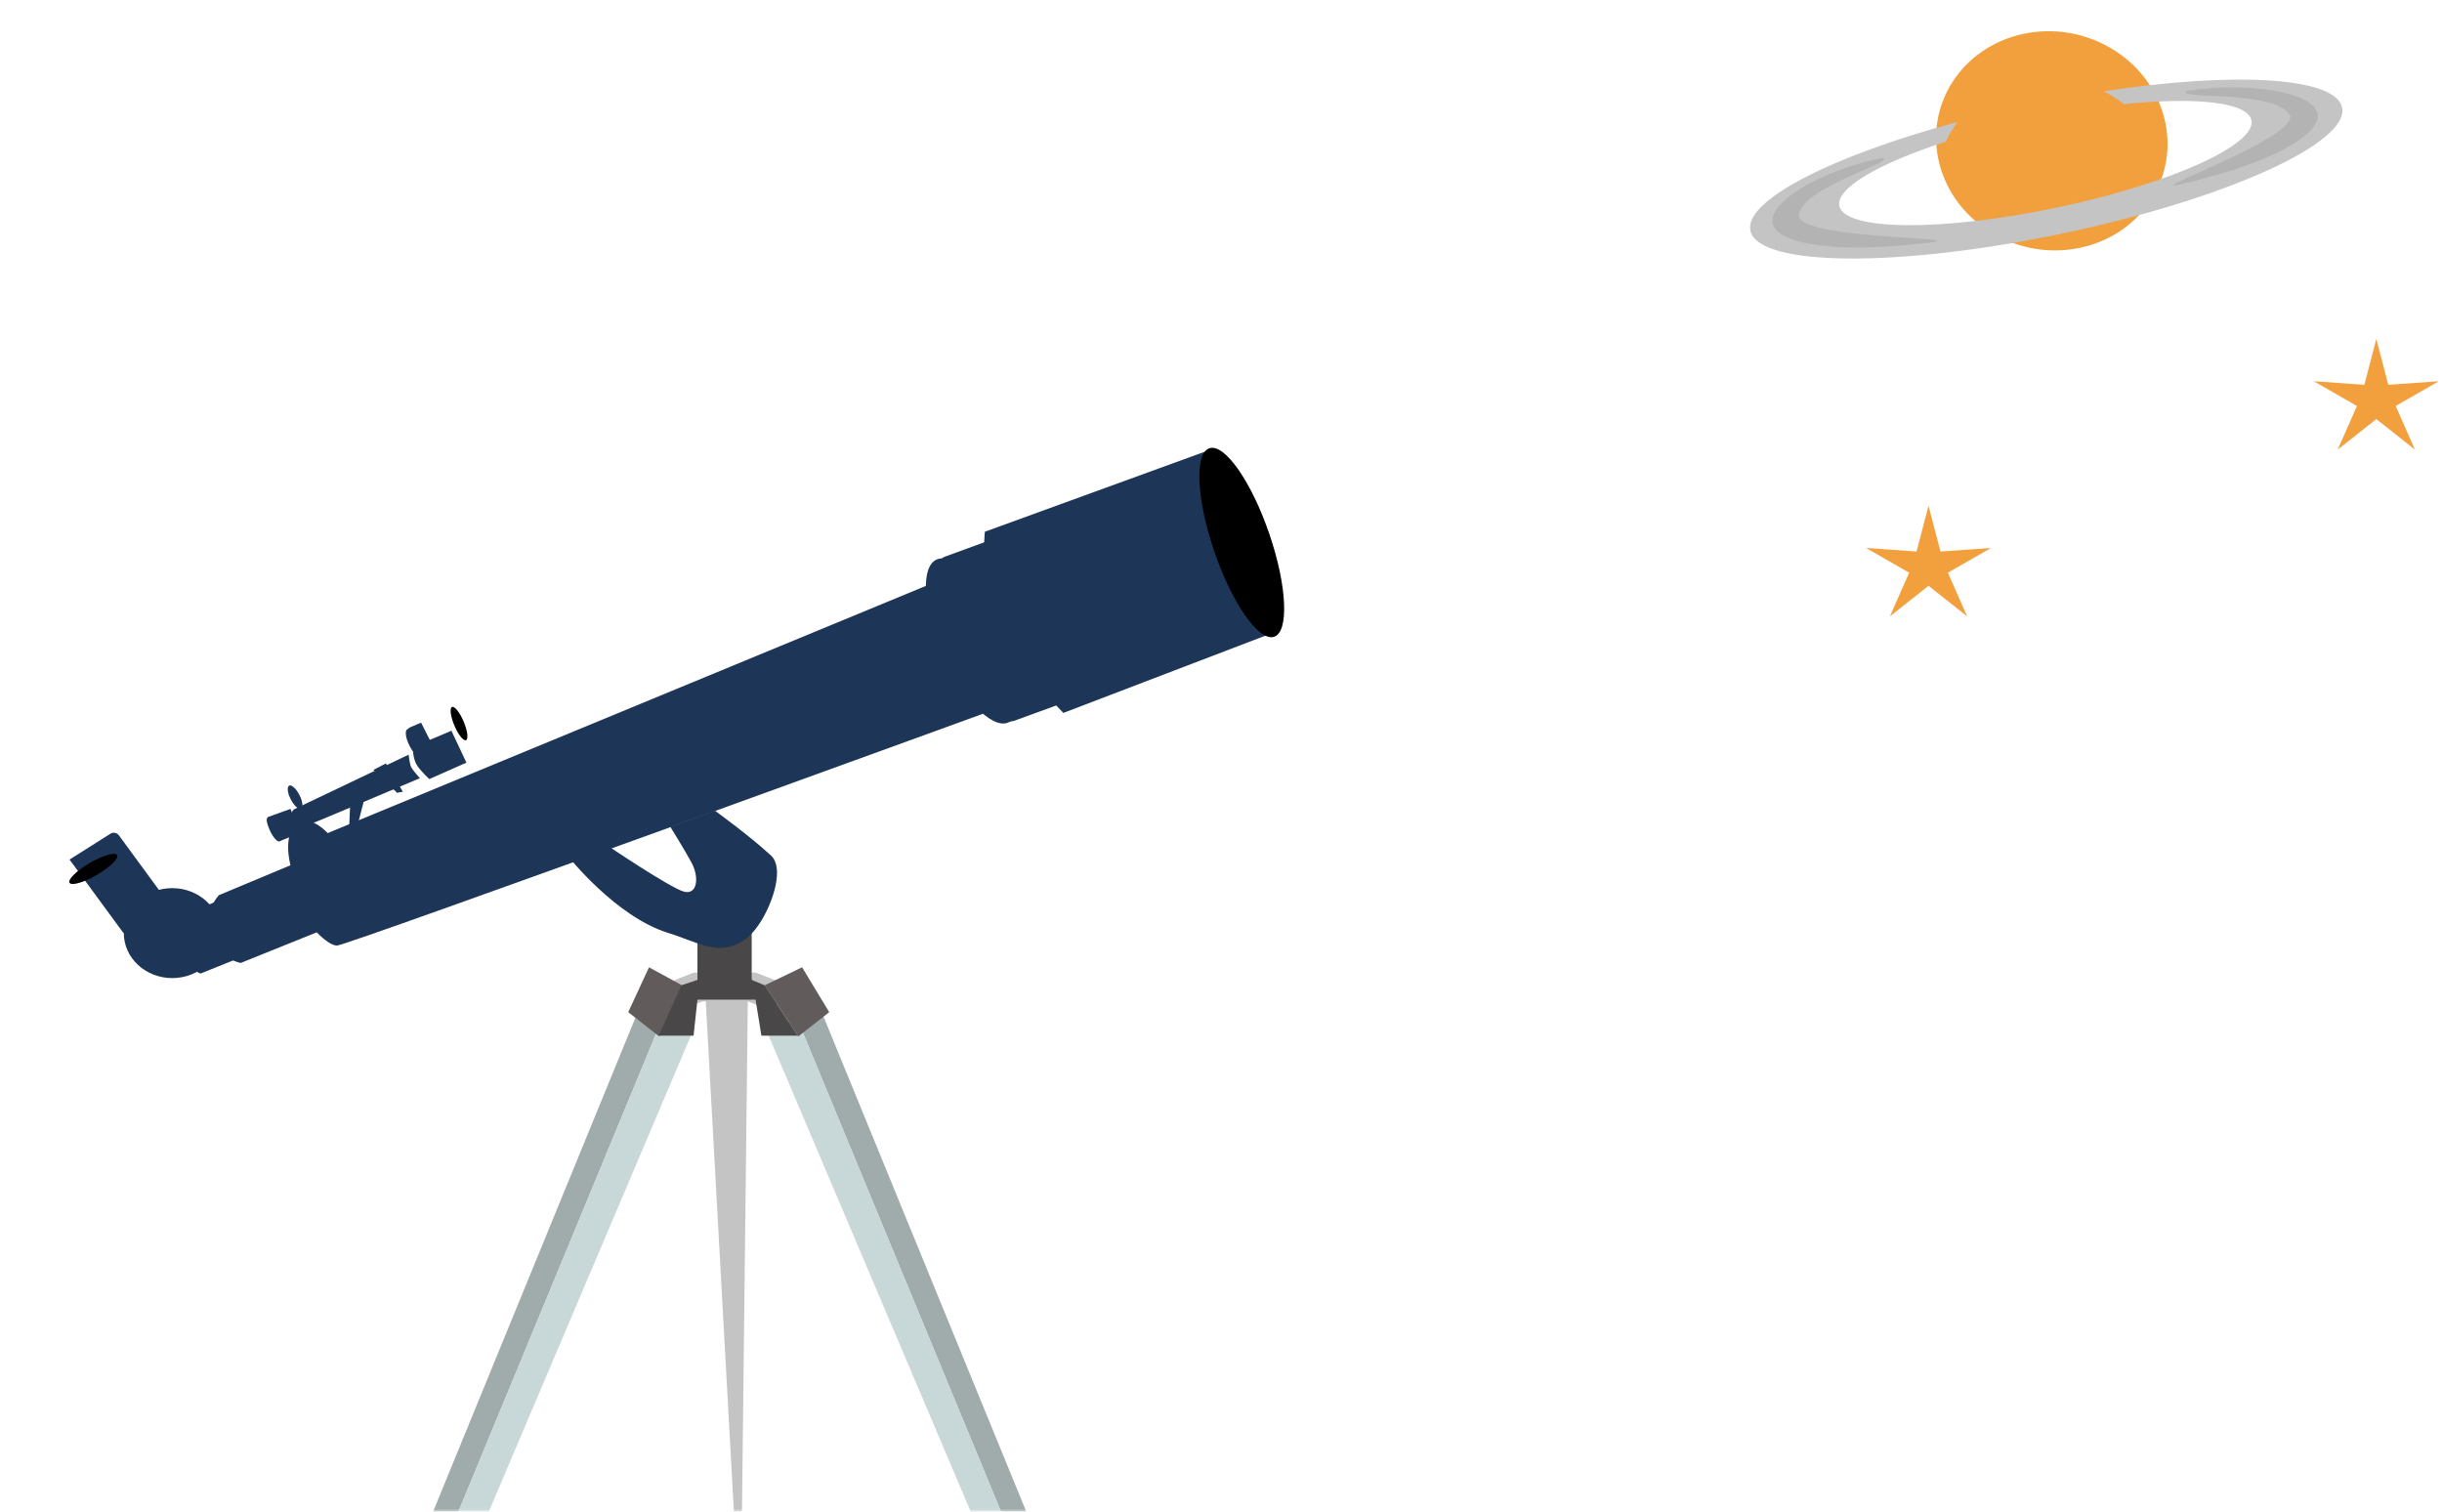   <svg width="420" height="260" viewBox="0 0 420 260" fill="none"
                            xmlns="http://www.w3.org/2000/svg">
                            <g filter="url(#filter0_f_244_128)">
                                <path
                                    d="M331.687 86.985L333.745 94.863L342.43 94.251L335.017 98.507L338.327 106.007L331.687 100.76L325.047 106.007L328.357 98.507L320.944 94.251L329.629 94.863L331.687 86.985Z"
                                    fill="#F2A03D" />
                            </g>
                            <g filter="url(#filter1_f_244_128)">
                                <path
                                    d="M408.704 58.309L410.762 66.186L419.447 65.574L412.034 69.831L415.344 77.33L408.704 72.083L402.065 77.33L405.374 69.831L397.961 65.574L406.646 66.186L408.704 58.309Z"
                                    fill="#F2A03D" />
                            </g>
                            <g filter="url(#filter2_i_244_128)">
                                <ellipse rx="19.715" ry="19.03"
                                    transform="matrix(0.979 -0.207 0.255 0.967 352.893 32.22)"
                                    fill="#F2A03D" />
                            </g>
                            <path fill-rule="evenodd" clip-rule="evenodd"
                                d="M334.663 24.364C335.205 23.168 335.877 22.033 336.667 20.979C314.904 26.834 299.705 34.618 301.076 39.789C302.694 45.891 326.776 46.043 354.864 40.129C382.952 34.214 404.41 24.472 402.792 18.37C401.427 13.222 384.075 12.309 361.817 15.7C363.053 16.325 364.224 17.067 365.311 17.916C377.511 16.651 386.399 17.549 387.204 20.586C388.324 24.811 373.375 31.576 353.814 35.696C334.254 39.816 317.488 39.73 316.368 35.505C315.562 32.462 323.085 28.104 334.663 24.364Z"
                                fill="#C4C4C4" />
                            <path
                                d="M309.387 37.28C310.824 41.859 348.936 40.45 325.607 42.333C315.947 43.112 305.863 42.121 304.897 38.493C303.93 34.865 313.057 29.343 323.718 27.159C326.788 27.71 309.267 32.235 309.387 37.28Z"
                                fill="#B4B3B3" />
                            <path
                                d="M393.893 19.969C394.598 24.638 358.701 36.363 381.128 30.117C390.413 27.532 399.305 23.185 398.588 19.543C397.87 15.902 386.971 13.978 376.134 15.624C373.538 17.174 391.763 15.323 393.893 19.969Z"
                                fill="#B4B3B3" />
                            <mask id="mask0_244_128" style="mask-type:alpha" maskUnits="userSpaceOnUse" x="0" y="0"
                                width="236" height="260">
                                <rect width="235.159" height="260" fill="#C4C4C4" />
                            </mask>
                            <g mask="url(#mask0_244_128)">
                                <path d="M121.299 170.707H128.632L127.597 261.368H126.298L121.299 170.707Z"
                                    fill="#C4C4C4" />
                                <path
                                    d="M64.232 132.419L66.367 131.311L69.294 136.173L68.291 136.361L64.232 132.419Z"
                                    fill="#1D3557" />
                                <path
                                    d="M109.287 175.039L112.953 177.514L69.957 281.481L66.958 278.387L109.287 175.039Z"
                                    fill="#A0ABAB" />
                                <path
                                    d="M112.953 177.514L118.953 177.824L74.957 281.481L69.957 281.481L112.953 177.514Z"
                                    fill="#C8D7D7" />
                                <path
                                    d="M140.951 173.182L137.285 175.658L180.281 279.625L183.281 276.53L140.951 173.182Z"
                                    fill="#A0ABAB" />
                                <path
                                    d="M137.285 175.658L131.285 175.967L175.281 279.625L180.281 279.625L137.285 175.658Z"
                                    fill="#C8D7D7" />
                                <g filter="url(#filter3_i_244_128)">
                                    <path
                                        d="M111.62 166.375L119.286 163.281H129.952L137.951 166.375L131.618 169.469L128.619 168.232H120.953L117.286 169.469L111.62 166.375Z"
                                        fill="#C4C4C4" />
                                </g>
                                <g filter="url(#filter4_i_244_128)">
                                    <rect x="119.953" y="153.998" width="9.332" height="11.758" fill="#494747" />
                                    <ellipse cx="124.619" cy="165.756" rx="4.666" ry="0.619" fill="#494747" />
                                </g>
                                <path d="M111.62 166.375L117.286 169.469L113.383 178.272L108.05 174.093L111.62 166.375Z"
                                    fill="#625B5B" />
                                <path
                                    d="M131.522 169.469L137.951 166.375L142.618 174.093L137.285 178.272L131.522 169.469Z"
                                    fill="#625B5B" />
                                <path
                                    d="M117.187 169.469L120.853 168.232H124.52H128.519L131.519 169.469L137.185 178.133H130.952L129.952 171.945H126.619H119.953L119.286 178.133H113.287L117.187 169.469Z"
                                    fill="#494747" />
                                <ellipse cx="29.628" cy="160.496" rx="8.333" ry="7.736" fill="#1D3557" />
                                <path
                                    d="M11.962 147.844L19.001 143.393C19.468 143.098 20.111 143.22 20.438 143.665L27.34 153.074C28.32 154.41 27.98 156.21 26.579 157.096L21.231 160.478L11.962 147.844Z"
                                    fill="#1D3557" />
                                <g filter="url(#filter5_i_244_128)">
                                    <ellipse rx="1.19" ry="4.734"
                                        transform="matrix(0.563 0.827 -0.862 0.506 16.048 145.457)"
                                        fill="black" />
                                </g>
                                <g filter="url(#filter6_d_244_128)">
                                    <path
                                        d="M39.005 150.285C39.005 150.285 39.996 153.146 40.614 154.936C41.231 156.726 42.712 160.143 42.712 160.143L34.489 163.451C32.864 162.834 31.575 161.056 30.982 159.423C30.388 157.79 29.698 155.762 30.937 153.698L39.005 150.285Z"
                                        fill="#1D3557" />
                                </g>
                                <g filter="url(#filter7_d_244_128)">
                                    <path
                                        d="M50.959 144.406C50.959 144.406 51.987 147.832 52.626 149.976C53.264 152.119 54.959 156.164 54.959 156.164L41.403 161.627C38.96 161.115 37.263 159.093 36.633 157.142C36.002 155.192 35.294 152.76 37.627 149.976L50.959 144.406Z"
                                        fill="#1D3557" />
                                </g>
                                <g filter="url(#filter8_d_244_128)">
                                    <path
                                        d="M165.282 94.279C165.282 94.279 165.496 102.562 166.615 105.728C167.734 108.894 174.281 116.867 174.281 116.867C174.281 116.867 59.624 158.64 57.958 158.64C56.291 158.64 52.644 154.933 51.572 152.044C50.501 149.154 50.927 145.555 51.537 141.283L165.282 94.279Z"
                                        fill="#1D3557" />
                                </g>
                                <ellipse rx="4.625" ry="9.217"
                                    transform="matrix(0.943 -0.333 0.38 0.925 55.151 149.833)"
                                    fill="#1D3557" />
                                <g filter="url(#filter9_i_244_128)">
                                    <path
                                        d="M115.287 138.217L122.953 135.433C122.953 135.433 128.952 139.765 132.618 143.168C134.919 145.304 132.618 150.904 132.618 150.904C132.618 150.904 130.931 155.724 127.952 157.711C123.598 160.616 120.042 158.042 114.953 156.474C105.854 153.669 97.622 143.168 97.622 143.168L104.288 141.312C104.288 141.312 115.287 148.738 117.62 149.357C119.953 149.976 120.286 146.881 118.953 144.406C117.62 141.931 115.287 138.217 115.287 138.217Z"
                                        fill="#1D3557" />
                                </g>
                                <g filter="url(#filter10_d_244_128)">
                                    <path
                                        d="M161.397 94.281C160.965 93.264 161.457 92.132 162.494 91.753L176.742 86.544L188.711 114.758L174.463 119.967C173.425 120.346 172.235 119.83 171.803 118.813L161.397 94.281Z"
                                        fill="#1D3557" />
                                    <ellipse rx="5.612" ry="15.311"
                                        transform="matrix(0.937 -0.349 0.396 0.918 167.268 106.249)"
                                        fill="#1D3557" />
                                </g>
                                <g filter="url(#filter11_d_244_128)">
                                    <path
                                        d="M207.611 73.548L219.725 104.537L182.884 118.623C182.884 118.623 174.457 110.033 171.615 104.181C168.372 97.504 169.386 87.458 169.386 87.458L207.611 73.548Z"
                                        fill="#1D3557" />
                                </g>
                                <g filter="url(#filter12_i_244_128)">
                                    <ellipse rx="4.968" ry="17.138"
                                        transform="matrix(0.96 -0.282 0.322 0.947 213.571 89.314)"
                                        fill="black" />
                                </g>
                                <g filter="url(#filter13_d_244_128)">
                                    <path
                                        d="M48.174 140.657L46.035 136.546L49.958 135.131C49.958 135.131 50.313 136.102 50.801 136.875C51.358 137.756 51.689 139.21 51.689 139.21L48.174 140.657Z"
                                        fill="#1D3557" />
                                    <path
                                        d="M46.432 138.875C45.906 137.729 45.677 136.723 46.063 136.601C46.36 136.586 47.302 137.288 47.828 138.434C48.355 139.58 48.469 140.607 48.084 140.729C47.698 140.851 46.959 140.02 46.432 138.875Z"
                                        fill="#1D3557" />
                                </g>
                                <ellipse rx="0.842" ry="2.21"
                                    transform="matrix(0.909 -0.399 0.454 0.9 50.753 137.112)"
                                    fill="#1D3557" />
                                <g filter="url(#filter14_d_244_128)">
                                    <path
                                        d="M70.282 125.803C70.282 125.803 70.438 127.309 70.684 127.877C70.93 128.445 72.219 129.847 72.219 129.847C72.219 129.847 52.213 138.323 51.914 138.335C51.614 138.348 50.906 137.701 50.673 137.183C50.44 136.665 50.465 136.007 50.514 135.224L70.282 125.803Z"
                                        fill="#1D3557" />
                                    <ellipse rx="0.817" ry="1.656"
                                        transform="matrix(0.916 -0.378 0.445 0.907 51.256 136.801)"
                                        fill="#1D3557" />
                                </g>
                                <path
                                    d="M70.111 126.375C69.86 125.877 70.064 125.299 70.567 125.085L72.423 124.296L74.97 129.339L73.115 130.129C72.611 130.343 71.999 130.113 71.748 129.615L70.111 126.375Z"
                                    fill="#1D3557" />
                                <ellipse rx="0.988" ry="2.746"
                                    transform="matrix(0.909 -0.394 0.46 0.9 71.341 127.9)"
                                    fill="#1D3557" />
                                <g filter="url(#filter15_d_244_128)">
                                    <path
                                        d="M77.641 121.687L80.218 127.172L73.835 129.999C73.835 129.999 72.217 128.518 71.631 127.487C70.963 126.31 71.009 124.494 71.009 124.494L77.641 121.687Z"
                                        fill="#1D3557" />
                                </g>
                                <ellipse rx="0.874" ry="3.075"
                                    transform="matrix(0.938 -0.329 0.386 0.93 78.947 124.453)"
                                    fill="black" />
                                <g filter="url(#filter16_d_244_128)">
                                    <path
                                        d="M60.292 132.957C60.292 132.957 60.777 133.434 61.292 133.576C61.686 133.685 62.625 133.576 62.625 133.576L60.958 140.074L59.959 140.383L60.292 132.957Z"
                                        fill="#1D3557" />
                                </g>
                            </g>
                            <defs>
                                <filter id="filter0_f_244_128" x="318.944" y="84.985" width="25.486" height="23.021"
                                    filterUnits="userSpaceOnUse" color-interpolation-filters="sRGB">
                                    <feFlood flood-opacity="0" result="BackgroundImageFix" />
                                    <feBlend mode="normal" in="SourceGraphic" in2="BackgroundImageFix" result="shape" />
                                    <feGaussianBlur stdDeviation="1" result="effect1_foregroundBlur_244_128" />
                                </filter>
                                <filter id="filter1_f_244_128" x="395.961" y="56.309" width="25.486" height="23.021"
                                    filterUnits="userSpaceOnUse" color-interpolation-filters="sRGB">
                                    <feFlood flood-opacity="0" result="BackgroundImageFix" />
                                    <feBlend mode="normal" in="SourceGraphic" in2="BackgroundImageFix" result="shape" />
                                    <feGaussianBlur stdDeviation="1" result="effect1_foregroundBlur_244_128" />
                                </filter>
                                <filter id="filter2_i_244_128" x="332.991" y="5.364" width="39.804" height="45.712"
                                    filterUnits="userSpaceOnUse" color-interpolation-filters="sRGB">
                                    <feFlood flood-opacity="0" result="BackgroundImageFix" />
                                    <feBlend mode="normal" in="SourceGraphic" in2="BackgroundImageFix" result="shape" />
                                    <feColorMatrix in="SourceAlpha" type="matrix"
                                        values="0 0 0 0 0 0 0 0 0 0 0 0 0 0 0 0 0 0 127 0" result="hardAlpha" />
                                    <feOffset dy="-8" />
                                    <feGaussianBlur stdDeviation="4" />
                                    <feComposite in2="hardAlpha" operator="arithmetic" k2="-1" k3="1" />
                                    <feColorMatrix type="matrix" values="0 0 0 0 0 0 0 0 0 0 0 0 0 0 0 0 0 0 0.25 0" />
                                    <feBlend mode="normal" in2="shape" result="effect1_innerShadow_244_128" />
                                </filter>
                                <filter id="filter3_i_244_128" x="111.62" y="163.281" width="26.331" height="10.188"
                                    filterUnits="userSpaceOnUse" color-interpolation-filters="sRGB">
                                    <feFlood flood-opacity="0" result="BackgroundImageFix" />
                                    <feBlend mode="normal" in="SourceGraphic" in2="BackgroundImageFix" result="shape" />
                                    <feColorMatrix in="SourceAlpha" type="matrix"
                                        values="0 0 0 0 0 0 0 0 0 0 0 0 0 0 0 0 0 0 127 0" result="hardAlpha" />
                                    <feOffset dy="4" />
                                    <feGaussianBlur stdDeviation="2" />
                                    <feComposite in2="hardAlpha" operator="arithmetic" k2="-1" k3="1" />
                                    <feColorMatrix type="matrix" values="0 0 0 0 0 0 0 0 0 0 0 0 0 0 0 0 0 0 0.25 0" />
                                    <feBlend mode="normal" in2="shape" result="effect1_innerShadow_244_128" />
                                </filter>
                                <filter id="filter4_i_244_128" x="119.953" y="153.998" width="9.333" height="16.377"
                                    filterUnits="userSpaceOnUse" color-interpolation-filters="sRGB">
                                    <feFlood flood-opacity="0" result="BackgroundImageFix" />
                                    <feBlend mode="normal" in="SourceGraphic" in2="BackgroundImageFix" result="shape" />
                                    <feColorMatrix in="SourceAlpha" type="matrix"
                                        values="0 0 0 0 0 0 0 0 0 0 0 0 0 0 0 0 0 0 127 0" result="hardAlpha" />
                                    <feOffset dy="4" />
                                    <feGaussianBlur stdDeviation="2" />
                                    <feComposite in2="hardAlpha" operator="arithmetic" k2="-1" k3="1" />
                                    <feColorMatrix type="matrix" values="0 0 0 0 0 0 0 0 0 0 0 0 0 0 0 0 0 0 0.25 0" />
                                    <feBlend mode="normal" in2="shape" result="effect1_innerShadow_244_128" />
                                </filter>
                                <filter id="filter5_i_244_128" x="11.911" y="142.867" width="8.275" height="9.181"
                                    filterUnits="userSpaceOnUse" color-interpolation-filters="sRGB">
                                    <feFlood flood-opacity="0" result="BackgroundImageFix" />
                                    <feBlend mode="normal" in="SourceGraphic" in2="BackgroundImageFix" result="shape" />
                                    <feColorMatrix in="SourceAlpha" type="matrix"
                                        values="0 0 0 0 0 0 0 0 0 0 0 0 0 0 0 0 0 0 127 0" result="hardAlpha" />
                                    <feOffset dy="4" />
                                    <feGaussianBlur stdDeviation="2" />
                                    <feComposite in2="hardAlpha" operator="arithmetic" k2="-1" k3="1" />
                                    <feColorMatrix type="matrix" values="0 0 0 0 0 0 0 0 0 0 0 0 0 0 0 0 0 0 0.5 0" />
                                    <feBlend mode="normal" in2="shape" result="effect1_innerShadow_244_128" />
                                </filter>
                                <filter id="filter6_d_244_128" x="26.246" y="150.285" width="20.466" height="21.166"
                                    filterUnits="userSpaceOnUse" color-interpolation-filters="sRGB">
                                    <feFlood flood-opacity="0" result="BackgroundImageFix" />
                                    <feColorMatrix in="SourceAlpha" type="matrix"
                                        values="0 0 0 0 0 0 0 0 0 0 0 0 0 0 0 0 0 0 127 0" result="hardAlpha" />
                                    <feOffset dy="4" />
                                    <feGaussianBlur stdDeviation="2" />
                                    <feComposite in2="hardAlpha" operator="out" />
                                    <feColorMatrix type="matrix" values="0 0 0 0 0 0 0 0 0 0 0 0 0 0 0 0 0 0 0.25 0" />
                                    <feBlend mode="normal" in2="BackgroundImageFix"
                                        result="effect1_dropShadow_244_128" />
                                    <feBlend mode="normal" in="SourceGraphic" in2="effect1_dropShadow_244_128"
                                        result="shape" />
                                </filter>
                                <filter id="filter7_d_244_128" x="32.016" y="144.406" width="26.942" height="25.221"
                                    filterUnits="userSpaceOnUse" color-interpolation-filters="sRGB">
                                    <feFlood flood-opacity="0" result="BackgroundImageFix" />
                                    <feColorMatrix in="SourceAlpha" type="matrix"
                                        values="0 0 0 0 0 0 0 0 0 0 0 0 0 0 0 0 0 0 127 0" result="hardAlpha" />
                                    <feOffset dy="4" />
                                    <feGaussianBlur stdDeviation="2" />
                                    <feComposite in2="hardAlpha" operator="out" />
                                    <feColorMatrix type="matrix" values="0 0 0 0 0 0 0 0 0 0 0 0 0 0 0 0 0 0 0.25 0" />
                                    <feBlend mode="normal" in2="BackgroundImageFix"
                                        result="effect1_dropShadow_244_128" />
                                    <feBlend mode="normal" in="SourceGraphic" in2="effect1_dropShadow_244_128"
                                        result="shape" />
                                </filter>
                                <filter id="filter8_d_244_128" x="46.916" y="94.279" width="131.365" height="72.36"
                                    filterUnits="userSpaceOnUse" color-interpolation-filters="sRGB">
                                    <feFlood flood-opacity="0" result="BackgroundImageFix" />
                                    <feColorMatrix in="SourceAlpha" type="matrix"
                                        values="0 0 0 0 0 0 0 0 0 0 0 0 0 0 0 0 0 0 127 0" result="hardAlpha" />
                                    <feOffset dy="4" />
                                    <feGaussianBlur stdDeviation="2" />
                                    <feComposite in2="hardAlpha" operator="out" />
                                    <feColorMatrix type="matrix" values="0 0 0 0 0 0 0 0 0 0 0 0 0 0 0 0 0 0 0.25 0" />
                                    <feBlend mode="normal" in2="BackgroundImageFix"
                                        result="effect1_dropShadow_244_128" />
                                    <feBlend mode="normal" in="SourceGraphic" in2="effect1_dropShadow_244_128"
                                        result="shape" />
                                </filter>
                                <filter id="filter9_i_244_128" x="97.622" y="135.433" width="36.02" height="27.598"
                                    filterUnits="userSpaceOnUse" color-interpolation-filters="sRGB">
                                    <feFlood flood-opacity="0" result="BackgroundImageFix" />
                                    <feBlend mode="normal" in="SourceGraphic" in2="BackgroundImageFix" result="shape" />
                                    <feColorMatrix in="SourceAlpha" type="matrix"
                                        values="0 0 0 0 0 0 0 0 0 0 0 0 0 0 0 0 0 0 127 0" result="hardAlpha" />
                                    <feOffset dy="4" />
                                    <feGaussianBlur stdDeviation="2" />
                                    <feComposite in2="hardAlpha" operator="arithmetic" k2="-1" k3="1" />
                                    <feColorMatrix type="matrix" values="0 0 0 0 0 0 0 0 0 0 0 0 0 0 0 0 0 0 0.45 0" />
                                    <feBlend mode="normal" in2="shape" result="effect1_innerShadow_244_128" />
                                </filter>
                                <filter id="filter10_d_244_128" x="155.238" y="86.544" width="37.473" height="41.9"
                                    filterUnits="userSpaceOnUse" color-interpolation-filters="sRGB">
                                    <feFlood flood-opacity="0" result="BackgroundImageFix" />
                                    <feColorMatrix in="SourceAlpha" type="matrix"
                                        values="0 0 0 0 0 0 0 0 0 0 0 0 0 0 0 0 0 0 127 0" result="hardAlpha" />
                                    <feOffset dy="4" />
                                    <feGaussianBlur stdDeviation="2" />
                                    <feComposite in2="hardAlpha" operator="out" />
                                    <feColorMatrix type="matrix" values="0 0 0 0 0 0 0 0 0 0 0 0 0 0 0 0 0 0 0.25 0" />
                                    <feBlend mode="normal" in2="BackgroundImageFix"
                                        result="effect1_dropShadow_244_128" />
                                    <feBlend mode="normal" in="SourceGraphic" in2="effect1_dropShadow_244_128"
                                        result="shape" />
                                </filter>
                                <filter id="filter11_d_244_128" x="165.235" y="73.548" width="58.489" height="53.076"
                                    filterUnits="userSpaceOnUse" color-interpolation-filters="sRGB">
                                    <feFlood flood-opacity="0" result="BackgroundImageFix" />
                                    <feColorMatrix in="SourceAlpha" type="matrix"
                                        values="0 0 0 0 0 0 0 0 0 0 0 0 0 0 0 0 0 0 127 0" result="hardAlpha" />
                                    <feOffset dy="4" />
                                    <feGaussianBlur stdDeviation="2" />
                                    <feComposite in2="hardAlpha" operator="out" />
                                    <feColorMatrix type="matrix" values="0 0 0 0 0 0 0 0 0 0 0 0 0 0 0 0 0 0 0.25 0" />
                                    <feBlend mode="normal" in2="BackgroundImageFix"
                                        result="effect1_dropShadow_244_128" />
                                    <feBlend mode="normal" in="SourceGraphic" in2="effect1_dropShadow_244_128"
                                        result="shape" />
                                </filter>
                                <filter id="filter12_i_244_128" x="206.273" y="73.029" width="14.595" height="36.569"
                                    filterUnits="userSpaceOnUse" color-interpolation-filters="sRGB">
                                    <feFlood flood-opacity="0" result="BackgroundImageFix" />
                                    <feBlend mode="normal" in="SourceGraphic" in2="BackgroundImageFix" result="shape" />
                                    <feColorMatrix in="SourceAlpha" type="matrix"
                                        values="0 0 0 0 0 0 0 0 0 0 0 0 0 0 0 0 0 0 127 0" result="hardAlpha" />
                                    <feOffset dy="4" />
                                    <feGaussianBlur stdDeviation="4" />
                                    <feComposite in2="hardAlpha" operator="arithmetic" k2="-1" k3="1" />
                                    <feColorMatrix type="matrix"
                                        values="0 0 0 0 0.679 0 0 0 0 0.679 0 0 0 0 0.679 0 0 0 0.5 0" />
                                    <feBlend mode="normal" in2="shape" result="effect1_innerShadow_244_128" />
                                </filter>
                                <filter id="filter13_d_244_128" x="41.87" y="135.131" width="13.818" height="13.61"
                                    filterUnits="userSpaceOnUse" color-interpolation-filters="sRGB">
                                    <feFlood flood-opacity="0" result="BackgroundImageFix" />
                                    <feColorMatrix in="SourceAlpha" type="matrix"
                                        values="0 0 0 0 0 0 0 0 0 0 0 0 0 0 0 0 0 0 127 0" result="hardAlpha" />
                                    <feOffset dy="4" />
                                    <feGaussianBlur stdDeviation="2" />
                                    <feComposite in2="hardAlpha" operator="out" />
                                    <feColorMatrix type="matrix" values="0 0 0 0 0 0 0 0 0 0 0 0 0 0 0 0 0 0 0.25 0" />
                                    <feBlend mode="normal" in2="BackgroundImageFix"
                                        result="effect1_dropShadow_244_128" />
                                    <feBlend mode="normal" in="SourceGraphic" in2="effect1_dropShadow_244_128"
                                        result="shape" />
                                </filter>
                                <filter id="filter14_d_244_128" x="46.206" y="125.803" width="30.013" height="20.533"
                                    filterUnits="userSpaceOnUse" color-interpolation-filters="sRGB">
                                    <feFlood flood-opacity="0" result="BackgroundImageFix" />
                                    <feColorMatrix in="SourceAlpha" type="matrix"
                                        values="0 0 0 0 0 0 0 0 0 0 0 0 0 0 0 0 0 0 127 0" result="hardAlpha" />
                                    <feOffset dy="4" />
                                    <feGaussianBlur stdDeviation="2" />
                                    <feComposite in2="hardAlpha" operator="out" />
                                    <feColorMatrix type="matrix" values="0 0 0 0 0 0 0 0 0 0 0 0 0 0 0 0 0 0 0.25 0" />
                                    <feBlend mode="normal" in2="BackgroundImageFix"
                                        result="effect1_dropShadow_244_128" />
                                    <feBlend mode="normal" in="SourceGraphic" in2="effect1_dropShadow_244_128"
                                        result="shape" />
                                </filter>
                                <filter id="filter15_d_244_128" x="67.008" y="121.687" width="17.209" height="16.311"
                                    filterUnits="userSpaceOnUse" color-interpolation-filters="sRGB">
                                    <feFlood flood-opacity="0" result="BackgroundImageFix" />
                                    <feColorMatrix in="SourceAlpha" type="matrix"
                                        values="0 0 0 0 0 0 0 0 0 0 0 0 0 0 0 0 0 0 127 0" result="hardAlpha" />
                                    <feOffset dy="4" />
                                    <feGaussianBlur stdDeviation="2" />
                                    <feComposite in2="hardAlpha" operator="out" />
                                    <feColorMatrix type="matrix" values="0 0 0 0 0 0 0 0 0 0 0 0 0 0 0 0 0 0 0.25 0" />
                                    <feBlend mode="normal" in2="BackgroundImageFix"
                                        result="effect1_dropShadow_244_128" />
                                    <feBlend mode="normal" in="SourceGraphic" in2="effect1_dropShadow_244_128"
                                        result="shape" />
                                </filter>
                                <filter id="filter16_d_244_128" x="55.959" y="132.957" width="10.666" height="15.426"
                                    filterUnits="userSpaceOnUse" color-interpolation-filters="sRGB">
                                    <feFlood flood-opacity="0" result="BackgroundImageFix" />
                                    <feColorMatrix in="SourceAlpha" type="matrix"
                                        values="0 0 0 0 0 0 0 0 0 0 0 0 0 0 0 0 0 0 127 0" result="hardAlpha" />
                                    <feOffset dy="4" />
                                    <feGaussianBlur stdDeviation="2" />
                                    <feComposite in2="hardAlpha" operator="out" />
                                    <feColorMatrix type="matrix" values="0 0 0 0 0 0 0 0 0 0 0 0 0 0 0 0 0 0 0.25 0" />
                                    <feBlend mode="normal" in2="BackgroundImageFix"
                                        result="effect1_dropShadow_244_128" />
                                    <feBlend mode="normal" in="SourceGraphic" in2="effect1_dropShadow_244_128"
                                        result="shape" />
                                </filter>
                            </defs>
                        </svg>
